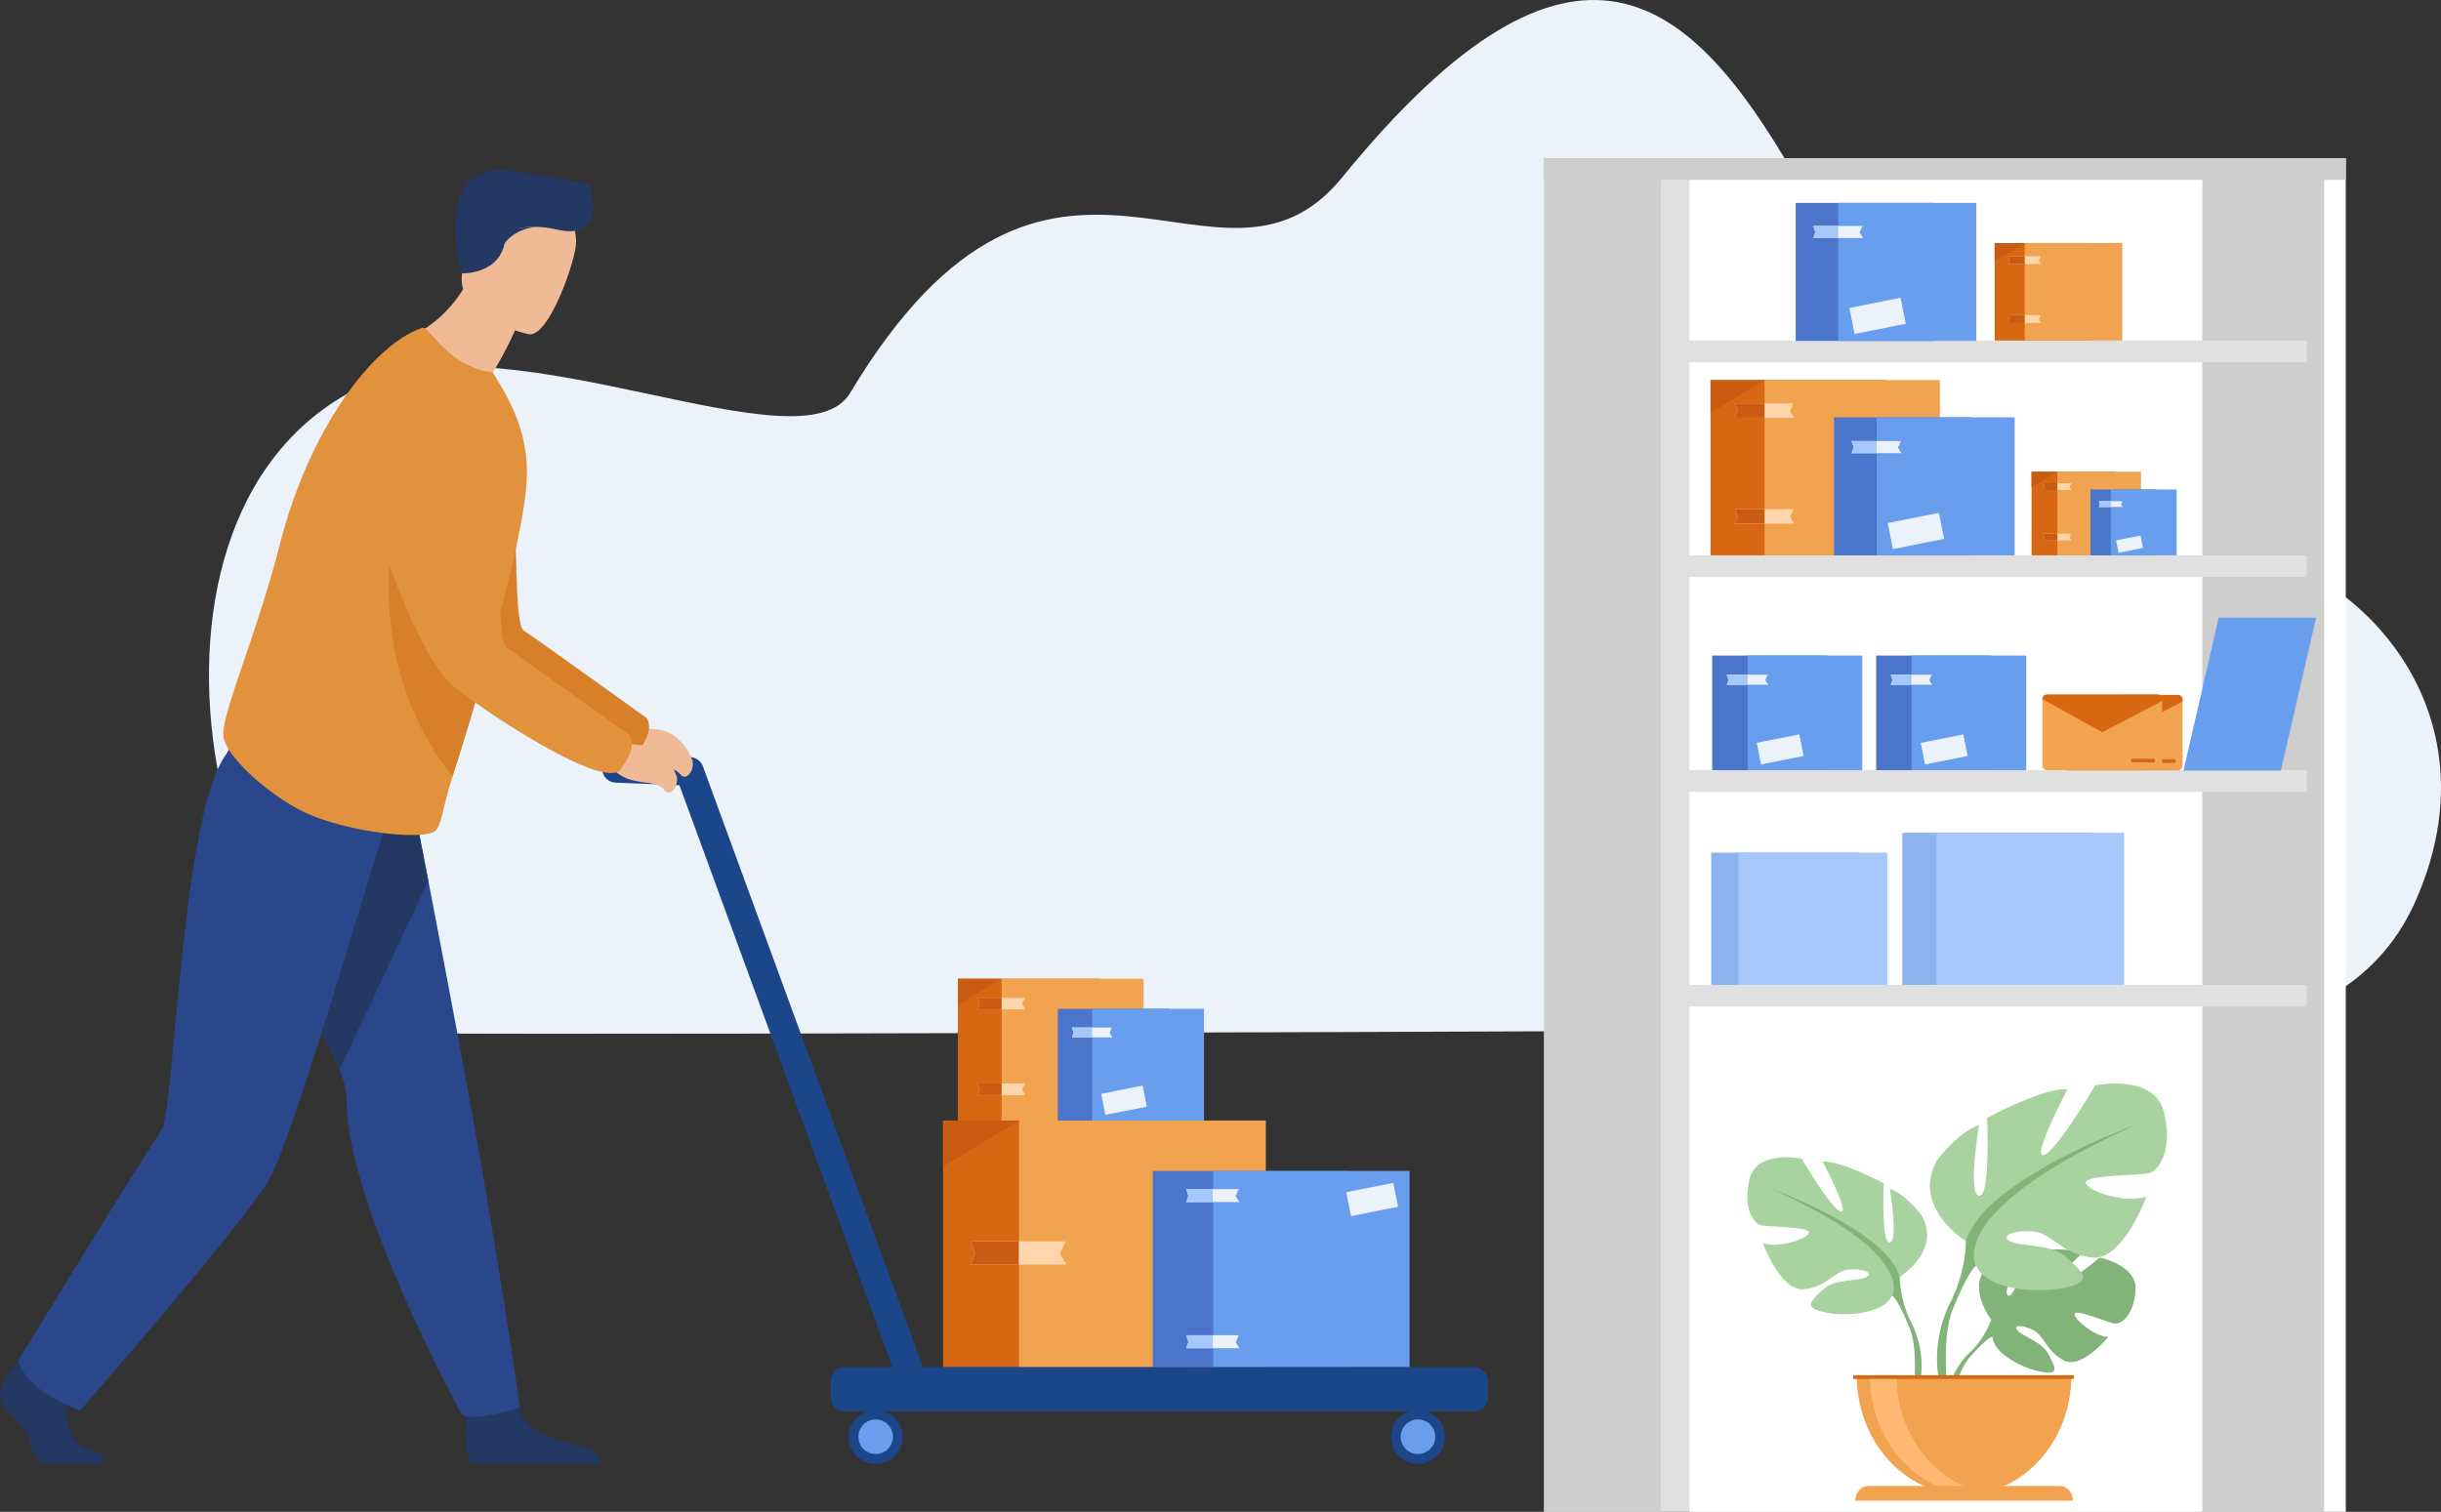 <svg id="Слой_2" data-name="Слой 2" xmlns="http://www.w3.org/2000/svg" viewBox="0 0 1890.65 1171.29"><rect x="0" y="0" width="1890.65" height="1171.29" fill="#333333" stroke="none"/><defs><style>.cls-1{fill:#ebf2f9;}.cls-2{fill:#e0e0e0;}.cls-3{fill:#cecece;}.cls-4{fill:#fff;}.cls-5{fill:#d86713;}.cls-6{fill:#f1a34f;}.cls-7{fill:#c95c12;}.cls-8{fill:#ffd5ab;}.cls-9{fill:#4a75cb;}.cls-10{fill:#699dee;}.cls-11{fill:#a6c7f9;}.cls-12{fill:#1c468a;}.cls-13{fill:#efba95;}.cls-14{fill:#d88029;}.cls-15{fill:#233862;}.cls-16{fill:#2b478b;}.cls-17{fill:#e2923d;}.cls-18{fill:#8cb3ed;}.cls-19{fill:#82b378;}.cls-20{fill:#a8d29f;}.cls-21{fill:#ffb973;}</style></defs><title>no_orders_vector</title><path class="cls-1" d="M1638.18,817.34s188.4,35,248.38-97.54c77.81-172-82-302.45-204.65-278.15-267.16,53-263.82-729.14-625.88-284.33C960.24,275,831.14,63.94,674.83,324.43c-36.53,60.88-259.79-56.79-370.9-8.61-217.45,94.29-118,503.11,37.35,504.71S1638.18,817.34,1638.18,817.34Z" transform="translate(-16.43 -19.91)"/><rect class="cls-2" x="1196.27" y="122.52" width="508.3" height="1048.76"/><rect class="cls-3" x="1195.81" y="122.52" width="90.63" height="1048.76"/><rect class="cls-4" x="1308.6" y="122.52" width="508.3" height="1048.76"/><rect class="cls-3" x="1705.78" y="122.52" width="94.31" height="1048.76"/><rect class="cls-5" x="730.44" y="868.15" width="191.08" height="191.08"/><rect class="cls-6" x="789.35" y="868.15" width="191.08" height="191.08"/><polygon class="cls-7" points="789.35 868.15 730.44 903.87 730.44 868.15 789.35 868.15"/><polygon class="cls-8" points="826.14 979.75 752.07 979.75 755.18 971.1 752.07 961.75 825.45 961.75 820.95 971.44 826.14 979.75"/><polygon class="cls-7" points="789.1 961.75 789.1 979.75 752.07 979.75 755.18 971.1 752.07 961.75 789.1 961.75"/><rect class="cls-5" x="741.92" y="758.28" width="109.88" height="109.88"/><rect class="cls-6" x="775.8" y="758.28" width="109.88" height="109.88"/><polygon class="cls-7" points="775.8 758.28 741.92 778.82 741.92 758.28 775.8 758.28"/><rect class="cls-9" x="819.32" y="781.62" width="86.54" height="86.54"/><rect class="cls-10" x="846" y="781.62" width="86.54" height="86.54"/><rect class="cls-1" x="870.7" y="863.94" width="32.75" height="16.64" transform="translate(-170.08 170.7) rotate(-11.29)"/><polygon class="cls-1" points="861.57 803.68 830.3 803.68 831.62 800.02 830.3 796.08 861.28 796.08 859.38 800.17 861.57 803.68"/><polygon class="cls-11" points="845.94 796.08 845.94 803.68 830.3 803.68 831.62 800.02 830.3 796.08 845.94 796.08"/><polygon class="cls-8" points="794.29 782.05 757.34 782.05 758.89 777.74 757.34 773.08 793.94 773.08 791.7 777.91 794.29 782.05"/><polygon class="cls-7" points="775.81 773.08 775.81 782.05 757.34 782.05 758.89 777.74 757.34 773.08 775.81 773.08"/><polygon class="cls-8" points="794.29 848.41 757.34 848.41 758.89 844.1 757.34 839.43 793.94 839.43 791.7 844.27 794.29 848.41"/><polygon class="cls-7" points="775.81 839.43 775.81 848.41 757.34 848.41 758.89 844.1 757.34 839.43 775.81 839.43"/><rect class="cls-9" x="892.88" y="907.22" width="152.02" height="152.02"/><rect class="cls-10" x="939.75" y="907.22" width="152.02" height="152.02"/><rect class="cls-1" x="1060.69" y="939.74" width="37.14" height="18.87" transform="translate(-181.42 209.82) rotate(-11.29)"/><polygon class="cls-1" points="959.94 931.29 918.74 931.29 920.47 926.48 918.74 921.28 959.55 921.28 957.05 926.67 959.94 931.29"/><polygon class="cls-11" points="939.34 921.28 939.34 931.29 918.74 931.29 920.47 926.48 918.74 921.28 939.34 921.28"/><polygon class="cls-1" points="959.94 1044.53 918.74 1044.53 920.47 1039.71 918.74 1034.52 959.55 1034.52 957.05 1039.91 959.94 1044.53"/><polygon class="cls-11" points="939.34 1034.52 939.34 1044.53 918.74 1044.53 920.47 1039.71 918.74 1034.52 939.34 1034.52"/><path class="cls-12" d="M694.67,1112.35a20.87,20.87,0,1,0,20.87,20.87A20.87,20.87,0,0,0,694.67,1112.35Z" transform="translate(-16.43 -19.91)"/><path class="cls-10" d="M694.67,1119.65A13.39,13.39,0,1,0,708.06,1133,13.39,13.39,0,0,0,694.67,1119.65Z" transform="translate(-16.43 -19.91)"/><path class="cls-12" d="M1114.71,1112.35a20.87,20.87,0,1,0,20.87,20.87A20.87,20.87,0,0,0,1114.71,1112.35Z" transform="translate(-16.43 -19.91)"/><path class="cls-10" d="M1114.71,1119.65A13.39,13.39,0,1,0,1128.1,1133,13.39,13.39,0,0,0,1114.71,1119.65Z" transform="translate(-16.43 -19.91)"/><path class="cls-12" d="M1158.2,1079.15H731.29L560.9,613.76a11.08,11.08,0,0,0-9.93-7.25l-56.82-2.34a11.06,11.06,0,0,0-.91,22.1l49.43,2,165.07,450.84H670.62a10.72,10.72,0,0,0-10.69,10.69v12.76a10.73,10.73,0,0,0,10.69,10.7H1158.2a10.73,10.73,0,0,0,10.69-10.7v-12.76A10.72,10.72,0,0,0,1158.2,1079.15Z" transform="translate(-16.43 -19.91)"/><g id="man"><path class="cls-13" d="M486.62,570.3s21.26,14,37.62,14.64,26.12,17,28.37,23.82-4.25,17.3-9.3,11.09c-7.62-9.38-23.19-2.06-38.06-14.35s-37.06-20.17-37.06-20.17Z" transform="translate(-16.43 -19.91)"/><path class="cls-14" d="M297,340.21s45.67,163.35,82.11,196.34c18.9,17.12,123.57,86.93,132.19,64.66,0,0,12.93-15.8,5.75-25.14,0,0-88-63.28-94.84-67.54-11.93-7.41,2.76-155.73-28.49-181.28S314.44,295.1,297,340.21Z" transform="translate(-16.43 -19.91)"/><path class="cls-15" d="M481.37,1153.72s-3.41.12-9,.28H386.15a15.3,15.3,0,0,1-4.11-.85c-7.75-3.69-4.17-37.86-4.17-37.86s33.55-28,38.65-7.17,33,29.61,48.81,31.85S481.37,1153.72,481.37,1153.72Z" transform="translate(-16.43 -19.91)"/><path class="cls-16" d="M208.94,731c16.6,33.86,55.95,81,70.46,117.58,3.44,8.64,5.48,16.68,5.51,23.82.34,82,89.38,243.77,89.38,243.77,8.49,5.49,44.73-5.5,44.73-5.5s-4.2-35.95-25-160.14C382.55,882,363.21,780,348.17,702.27c-3.87-20-7.47-38.41-10.55-54.21C330.94,614,326.56,592,326.56,592l-34.53.57-93.25,1.54S160.08,631.21,208.94,731Z" transform="translate(-16.43 -19.91)"/><path class="cls-15" d="M208.94,731c16.6,33.86,55.95,81,70.46,117.58C300,805,331.18,738.83,348.17,702.27c-3.87-20-7.47-38.41-10.55-54.21C324.2,631.63,307,610.58,292,592.56l-93.25,1.54S160.08,631.21,208.94,731Z" transform="translate(-16.43 -19.91)"/><path class="cls-15" d="M96.1,1154H49.35c-4.36-3.4-8.09-9.32-9.68-17.55-2.71-14-18.78-21-22.66-32.34s12.91-28.26,12.91-28.26l5.64-7.91,29.24,5.62s3,20.35,2.76,35.71,5.6,31.67,19.35,34.09C96.91,1145.12,96.87,1151,96.1,1154Z" transform="translate(-16.43 -19.91)"/><path class="cls-16" d="M225.28,933.13C207.76,964.94,78.5,1112.68,78.5,1112.68s-40.75-13.76-48-38.51c0,0,76.46-125.62,111.22-179.15,9.94-15.31,15.47-249.31,50.9-291.95,44.41-53.46,124.82,48,124.82,48s-25.16,81.84-33,107.61C267.12,815.81,237.35,911.2,225.28,933.13Z" transform="translate(-16.43 -19.91)"/><path class="cls-13" d="M474.4,582.52s21.27,14,37.63,14.63,26.12,17,28.37,23.83-4.26,17.3-9.3,11.08c-7.62-9.38-23.19-2.06-38.06-14.34S456,597.55,456,597.55Z" transform="translate(-16.43 -19.91)"/><path class="cls-13" d="M397.13,310.4c12.82-21.29,18.25-34.76,18.25-34.76L385.25,222.8c-17.55,49.49-58.07,60.68-58.07,60.68s47.38,52,85.54,54.62A87.53,87.53,0,0,0,397.13,310.4Z" transform="translate(-16.43 -19.91)"/><path class="cls-13" d="M426.08,278.91s-59.74-12.71-51.25-49.79,6.5-63.69,45-57.14,42.65,22.39,42.82,35.45S441.83,281.26,426.08,278.91Z" transform="translate(-16.43 -19.91)"/><path class="cls-15" d="M374.25,231.69s19.55-46.46,73.6-33.91c37,8.59,27.32-29,25.14-35.18,0,0-28.76-5.41-58.5-10.15C352.06,142.48,370.92,222.33,374.25,231.69Z" transform="translate(-16.43 -19.91)"/><path class="cls-17" d="M424.35,393.09c-1.18,18.54-6.77,46.63-14.36,77.8-2.95,12.07-6.2,24.6-9.6,37.22-5.53,20.48-11.28,41.07-17.22,60.46l-.23.69c-.43,2-1.09,4.06-1.7,6-5.15,17.12-10.09,33-14.39,46.42-8.24,25.74-8.29,40.07-14.87,43-13.21,5.84-65.24-.42-96.41-13.93-26.33-11.22-66.46-45-66.26-62.05.24-19.73,26.72-79.13,44.27-148.49,21.65-84.72,69.68-152.37,109.73-166.32,3-1,6.19,5.31,17.8,16.46,10.73,10.29,24.24,16.72,37,18.08l7.63,12.73C416.09,339.32,426.27,362.85,424.35,393.09Z" transform="translate(-16.43 -19.91)"/><path class="cls-14" d="M400.39,508.11c-2.95,12.07,3.4-12.62,0,0-5.53,20.48-11.28,41.07-17.22,60.46l-.23.69c-.43,2-1.09,4.06-1.7,6-5.15,17.12-10.09,33-14.39,46.42-83.3-105.81-36.06-232.53-36.06-232.53Z" transform="translate(-16.43 -19.91)"/><path class="cls-17" d="M283.71,353.5s45.67,163.36,82.11,196.34C384.72,567,489.39,636.78,498,614.5c0,0,12.93-15.8,5.75-25.14,0,0-88-63.28-94.84-67.53-11.93-7.41,2.76-155.74-28.49-181.28S301.15,308.39,283.71,353.5Z" transform="translate(-16.43 -19.91)"/><path class="cls-15" d="M407.24,208.57s6.72-11.11,24.63-12.91c0,0-52.66,1.1-54.85,17.28s-2.77,18.75-2.77,18.75S402.07,232.82,407.24,208.57Z" transform="translate(-16.43 -19.91)"/></g><rect class="cls-18" x="1325.41" y="660.59" width="115.29" height="102.45"/><rect class="cls-11" x="1346.48" y="660.59" width="115.29" height="102.45"/><rect class="cls-18" x="1473.41" y="645.19" width="145.26" height="117.85"/><rect class="cls-11" x="1499.96" y="645.19" width="145.26" height="117.85"/><path class="cls-19" d="M1642.72,994.28s-29.15,24.11-34.84,22.65,21.31-26,21.31-26c-10.16-5.43-41.73-2-41.73-2s-10.52,37.71-15.71,34.74,10.85-32.87,10.85-32.87c-11.32-.76-25.19,8.58-25.19,8.58-19,16.69,1.25,42.95,1.25,42.95a65.23,65.23,0,0,1-15.89,24.81,57.21,57.21,0,0,0-18.33,39.26l3.11.31s5-23.68,14-34.7l1.34-1.52c1.45-1.49,2.47-2.61,3.15-3.45,4.46-4.76,10.63-10.85,13.61-11.44a7,7,0,0,1-.13-1.66c0,.54.08,1.08.13,1.66,1,13.28,24.17,24.87,38.41,27.26s9.85-4.13,4.94-13.79-20.45-14-24-18.42,3.78-4.46,12.37-.1,9.76,16,23.53,23.32,34.48-18.08,34.48-18.08c-11-.62-26.64-13.87-26.07-17.93s26.6,7,31.05,7.53,14.57-5.63,16.14-25.56S1642.72,994.28,1642.72,994.28Z" transform="translate(-16.43 -19.91)"/><path class="cls-20" d="M1487.88,1009.25s32.2-20,17.18-47.27c0,0-12-16.71-24.91-21,0,0,6.87,40.59,0,41.54s-4.72-45.84-4.72-45.84-33.92-18.14-47.23-16.71c0,0,21,39.63,14.17,38.68s-30.48-41.07-30.48-41.07-34.78-7.16-40.36,15.76,3.43,34.38,8.59,35.81,38.21,1,37.35,5.73-23.18,12.42-35.64,8.12c0,0,13.74,37.72,31.78,35.81s23.61-14.32,34.77-15.28,19.32,2.39,13.74,5.73-24.47,1.1-33.49,9.62-16.31,13.78.43,17.6,46.8,1.43,52.81-12.89Z" transform="translate(-16.43 -19.91)"/><path class="cls-19" d="M1496.47,1044.11c-9-18.62-8.59-34.86-8.59-34.86-10.3-36.29-100.46-68.76-100.46-68.76,114.63,51.57,94.45,83.09,94.45,83.09,3.09,2,7.73,11.56,10.94,18.89.46,1.25,1.18,3,2.25,5.31.44,1.06.79,1.94,1,2.54,5.9,16.43,2.77,44.79,2.77,44.79l3.58,1.06C1510.37,1067.59,1496.47,1044.11,1496.47,1044.11Z" transform="translate(-16.43 -19.91)"/><path class="cls-20" d="M1539.11,981.59s-42.44-26.43-22.64-62.31c0,0,15.85-22,32.83-27.69,0,0-9.06,53.5,0,54.76s6.23-60.43,6.23-60.43,44.71-23.92,62.25-22c0,0-27.73,52.24-18.68,51s40.19-54.12,40.19-54.12,45.84-9.45,53.2,20.77-4.53,45.31-11.32,47.2-50.37,1.26-49.24,7.55,30.56,16.37,47,10.71c0,0-18.11,49.72-41.88,47.2S1605.9,975.3,1591.18,974s-25.47,3.15-18.11,7.55,32.26,1.45,44.14,12.68,21.51,18.16-.56,23.2-61.69,1.89-69.61-17Z" transform="translate(-16.43 -19.91)"/><path class="cls-19" d="M1671.55,891s-118.85,42.8-132.44,90.63c0,0,.57,21.4-11.32,45.95,0,0-18.33,31-7.88,68.63l4.72-1.4s-4.12-37.39,3.66-59c.32-.8.78-1.94,1.35-3.34h0c1.42-3.09,2.38-5.37,3-7,4.24-9.67,10.34-22.26,14.42-24.9C1547,1000.48,1520.44,958.93,1671.55,891Z" transform="translate(-16.43 -19.91)"/><path class="cls-6" d="M1454.54,1085.41c0,51.07,37.22,92.47,83.14,92.47s83.15-41.4,83.15-92.47Z" transform="translate(-16.43 -19.91)"/><path class="cls-21" d="M1558.14,1177.18a75,75,0,0,1-10.33.7c-45.92,0-83.14-41.4-83.14-92.47h20.66C1485.33,1132.59,1517.1,1171.52,1558.14,1177.18Z" transform="translate(-16.43 -19.91)"/><path class="cls-6" d="M1611.72,1171.18H1463.65c-5.67,0-10.26,5.11-10.26,11.41H1622C1622,1176.29,1617.38,1171.18,1611.72,1171.18Z" transform="translate(-16.43 -19.91)"/><rect class="cls-5" x="1435.37" y="1065.5" width="170.92" height="2.84"/><rect class="cls-2" x="1308.38" y="263.87" width="478.33" height="16.82"/><rect class="cls-3" x="1195.54" y="122.52" width="621.44" height="16.82"/><rect class="cls-2" x="1308.38" y="430.27" width="478.33" height="16.82"/><rect class="cls-2" x="1308.38" y="596.67" width="478.33" height="16.82"/><rect class="cls-2" x="1308.38" y="763.07" width="478.33" height="16.82"/><rect class="cls-5" x="1324.89" y="294.49" width="135.78" height="135.78"/><rect class="cls-6" x="1366.76" y="294.49" width="135.78" height="135.78"/><polygon class="cls-7" points="1366.76 294.49 1324.89 319.87 1324.89 294.49 1366.76 294.49"/><rect class="cls-9" x="1420.54" y="323.34" width="106.93" height="106.93"/><rect class="cls-10" x="1453.51" y="323.34" width="106.93" height="106.93"/><rect class="cls-1" x="1480.16" y="420.89" width="40.46" height="20.56" transform="translate(-71.82 282.28) rotate(-11.29)"/><polygon class="cls-1" points="1472.75 351.12 1434.11 351.12 1435.74 346.61 1434.11 341.73 1472.39 341.73 1470.04 346.79 1472.75 351.12"/><polygon class="cls-11" points="1453.43 341.73 1453.43 351.12 1434.11 351.12 1435.74 346.61 1434.11 341.73 1453.43 341.73"/><polygon class="cls-8" points="1389.61 323.61 1343.95 323.61 1345.87 318.28 1343.95 312.52 1389.18 312.52 1386.41 318.49 1389.61 323.61"/><polygon class="cls-7" points="1366.78 312.52 1366.78 323.61 1343.95 323.61 1345.87 318.28 1343.95 312.52 1366.78 312.52"/><polygon class="cls-8" points="1389.61 405.61 1343.95 405.61 1345.87 400.27 1343.95 394.51 1389.18 394.51 1386.41 400.49 1389.61 405.61"/><polygon class="cls-7" points="1366.78 394.51 1366.78 405.61 1343.95 405.61 1345.87 400.27 1343.95 394.51 1366.78 394.51"/><rect class="cls-9" x="1390.84" y="157.19" width="106.93" height="106.93"/><rect class="cls-10" x="1423.81" y="157.19" width="106.93" height="106.93"/><rect class="cls-1" x="1450.46" y="254.21" width="40.46" height="20.56" transform="translate(-39.75 273.24) rotate(-11.29)"/><polygon class="cls-1" points="1443.05 184.44 1404.42 184.44 1406.04 179.93 1404.42 175.06 1442.69 175.06 1440.35 180.11 1443.05 184.44"/><polygon class="cls-11" points="1423.73 175.06 1423.73 184.44 1404.42 184.44 1406.04 179.93 1404.42 175.06 1423.73 175.06"/><rect class="cls-5" x="1544.94" y="188.29" width="75.56" height="75.56"/><rect class="cls-6" x="1568.24" y="188.29" width="75.56" height="75.56"/><polygon class="cls-7" points="1568.24 188.29 1544.94 202.42 1544.94 188.29 1568.24 188.29"/><polygon class="cls-8" points="1580.95 204.64 1555.54 204.64 1556.61 201.67 1555.54 198.47 1580.72 198.47 1579.17 201.79 1580.95 204.64"/><polygon class="cls-7" points="1568.25 198.47 1568.25 204.64 1555.54 204.64 1556.61 201.67 1555.54 198.47 1568.25 198.47"/><polygon class="cls-8" points="1580.95 250.27 1555.54 250.27 1556.61 247.3 1555.54 244.1 1580.72 244.1 1579.17 247.42 1580.95 250.27"/><polygon class="cls-7" points="1568.25 244.1 1568.25 250.27 1555.54 250.27 1556.61 247.3 1555.54 244.1 1568.25 244.1"/><rect class="cls-9" x="1326.17" y="507.89" width="88.84" height="88.84"/><rect class="cls-10" x="1353.56" y="507.89" width="88.84" height="88.84"/><rect class="cls-1" x="1378.48" y="591.87" width="33.62" height="17.08" transform="translate(-107 264.98) rotate(-11.29)"/><polygon class="cls-1" points="1369.55 530.54 1337.45 530.54 1338.8 526.79 1337.45 522.74 1369.25 522.74 1367.3 526.94 1369.55 530.54"/><polygon class="cls-11" points="1353.5 522.74 1353.5 530.54 1337.45 530.54 1338.8 526.79 1337.45 522.74 1353.5 522.74"/><rect class="cls-9" x="1453.17" y="507.89" width="88.84" height="88.84"/><rect class="cls-10" x="1480.56" y="507.89" width="88.84" height="88.84"/><rect class="cls-1" x="1505.48" y="591.87" width="33.62" height="17.08" transform="translate(-104.54 289.86) rotate(-11.29)"/><polygon class="cls-1" points="1496.55 530.54 1464.45 530.54 1465.8 526.79 1464.45 522.74 1496.25 522.74 1494.3 526.94 1496.55 530.54"/><polygon class="cls-11" points="1480.5 522.74 1480.5 530.54 1464.45 530.54 1465.8 526.79 1464.45 522.74 1480.5 522.74"/><rect class="cls-5" x="1573.53" y="365.48" width="64.79" height="64.79"/><rect class="cls-6" x="1593.51" y="365.48" width="64.79" height="64.79"/><polygon class="cls-7" points="1593.51 365.48 1573.53 377.59 1573.53 365.48 1593.51 365.48"/><rect class="cls-9" x="1619.17" y="379.25" width="51.02" height="51.02"/><rect class="cls-10" x="1634.9" y="379.25" width="51.02" height="51.02"/><rect class="cls-1" x="1656.21" y="436.48" width="19.31" height="9.81" transform="translate(-70.62 314.87) rotate(-11.29)"/><polygon class="cls-1" points="1644.08 392.78 1625.65 392.78 1626.42 390.63 1625.65 388.3 1643.91 388.3 1642.79 390.71 1644.08 392.78"/><polygon class="cls-11" points="1634.87 388.3 1634.87 392.78 1625.65 392.78 1626.42 390.63 1625.65 388.3 1634.87 388.3"/><polygon class="cls-8" points="1604.41 379.65 1582.63 379.65 1583.54 377.11 1582.63 374.36 1604.21 374.36 1602.88 377.21 1604.41 379.65"/><polygon class="cls-7" points="1593.52 374.36 1593.52 379.65 1582.63 379.65 1583.54 377.11 1582.63 374.36 1593.52 374.36"/><polygon class="cls-8" points="1604.41 418.78 1582.63 418.78 1583.54 416.23 1582.63 413.48 1604.21 413.48 1602.88 416.33 1604.41 418.78"/><polygon class="cls-7" points="1593.52 413.48 1593.52 418.78 1582.63 418.78 1583.54 416.23 1582.63 413.48 1593.52 413.48"/><polygon class="cls-10" points="1718.49 478.51 1691.19 597.05 1766.63 597.05 1793.93 478.51 1718.49 478.51"/><path class="cls-6" d="M1706.9,561.86l0,51.51a3.56,3.56,0,0,1-3.54,3.54l-85.67.06a3.56,3.56,0,0,1-3.54-3.54l0-51.5a3.54,3.54,0,0,1,3.54-3.54l85.67-.06A3.54,3.54,0,0,1,1706.9,561.86Z" transform="translate(-16.43 -19.91)"/><path class="cls-5" d="M1706.9,561.86v1.49l-46.36,24.3-46.4-25.72a3.54,3.54,0,0,1,3.54-3.54l85.67-.06A3.54,3.54,0,0,1,1706.9,561.86Z" transform="translate(-16.43 -19.91)"/><path class="cls-5" d="M1700.21,608.15l-16.06,0a1.42,1.42,0,1,0,0,2.84h16.07a1.43,1.43,0,1,0,0-2.85Z" transform="translate(-16.43 -19.91)"/><path class="cls-6" d="M1691.09,561.48a3.55,3.55,0,0,0-3.54-3.54l-85.68.06a3.53,3.53,0,0,0-3.53,3.55l0,51.5a3.54,3.54,0,0,0,3.54,3.53l85.68-.06a3.56,3.56,0,0,0,3.54-3.54Z" transform="translate(-16.43 -19.91)"/><path class="cls-5" d="M1691.09,561.48V563l-46.36,24.29-46.39-25.71a3.53,3.53,0,0,1,3.53-3.55l85.68-.06A3.55,3.55,0,0,1,1691.09,561.48Z" transform="translate(-16.43 -19.91)"/><path class="cls-5" d="M1684.41,607.77h-16.07a1.43,1.43,0,0,0,0,2.85h16.07a1.43,1.43,0,0,0,0-2.85Z" transform="translate(-16.43 -19.91)"/></svg>